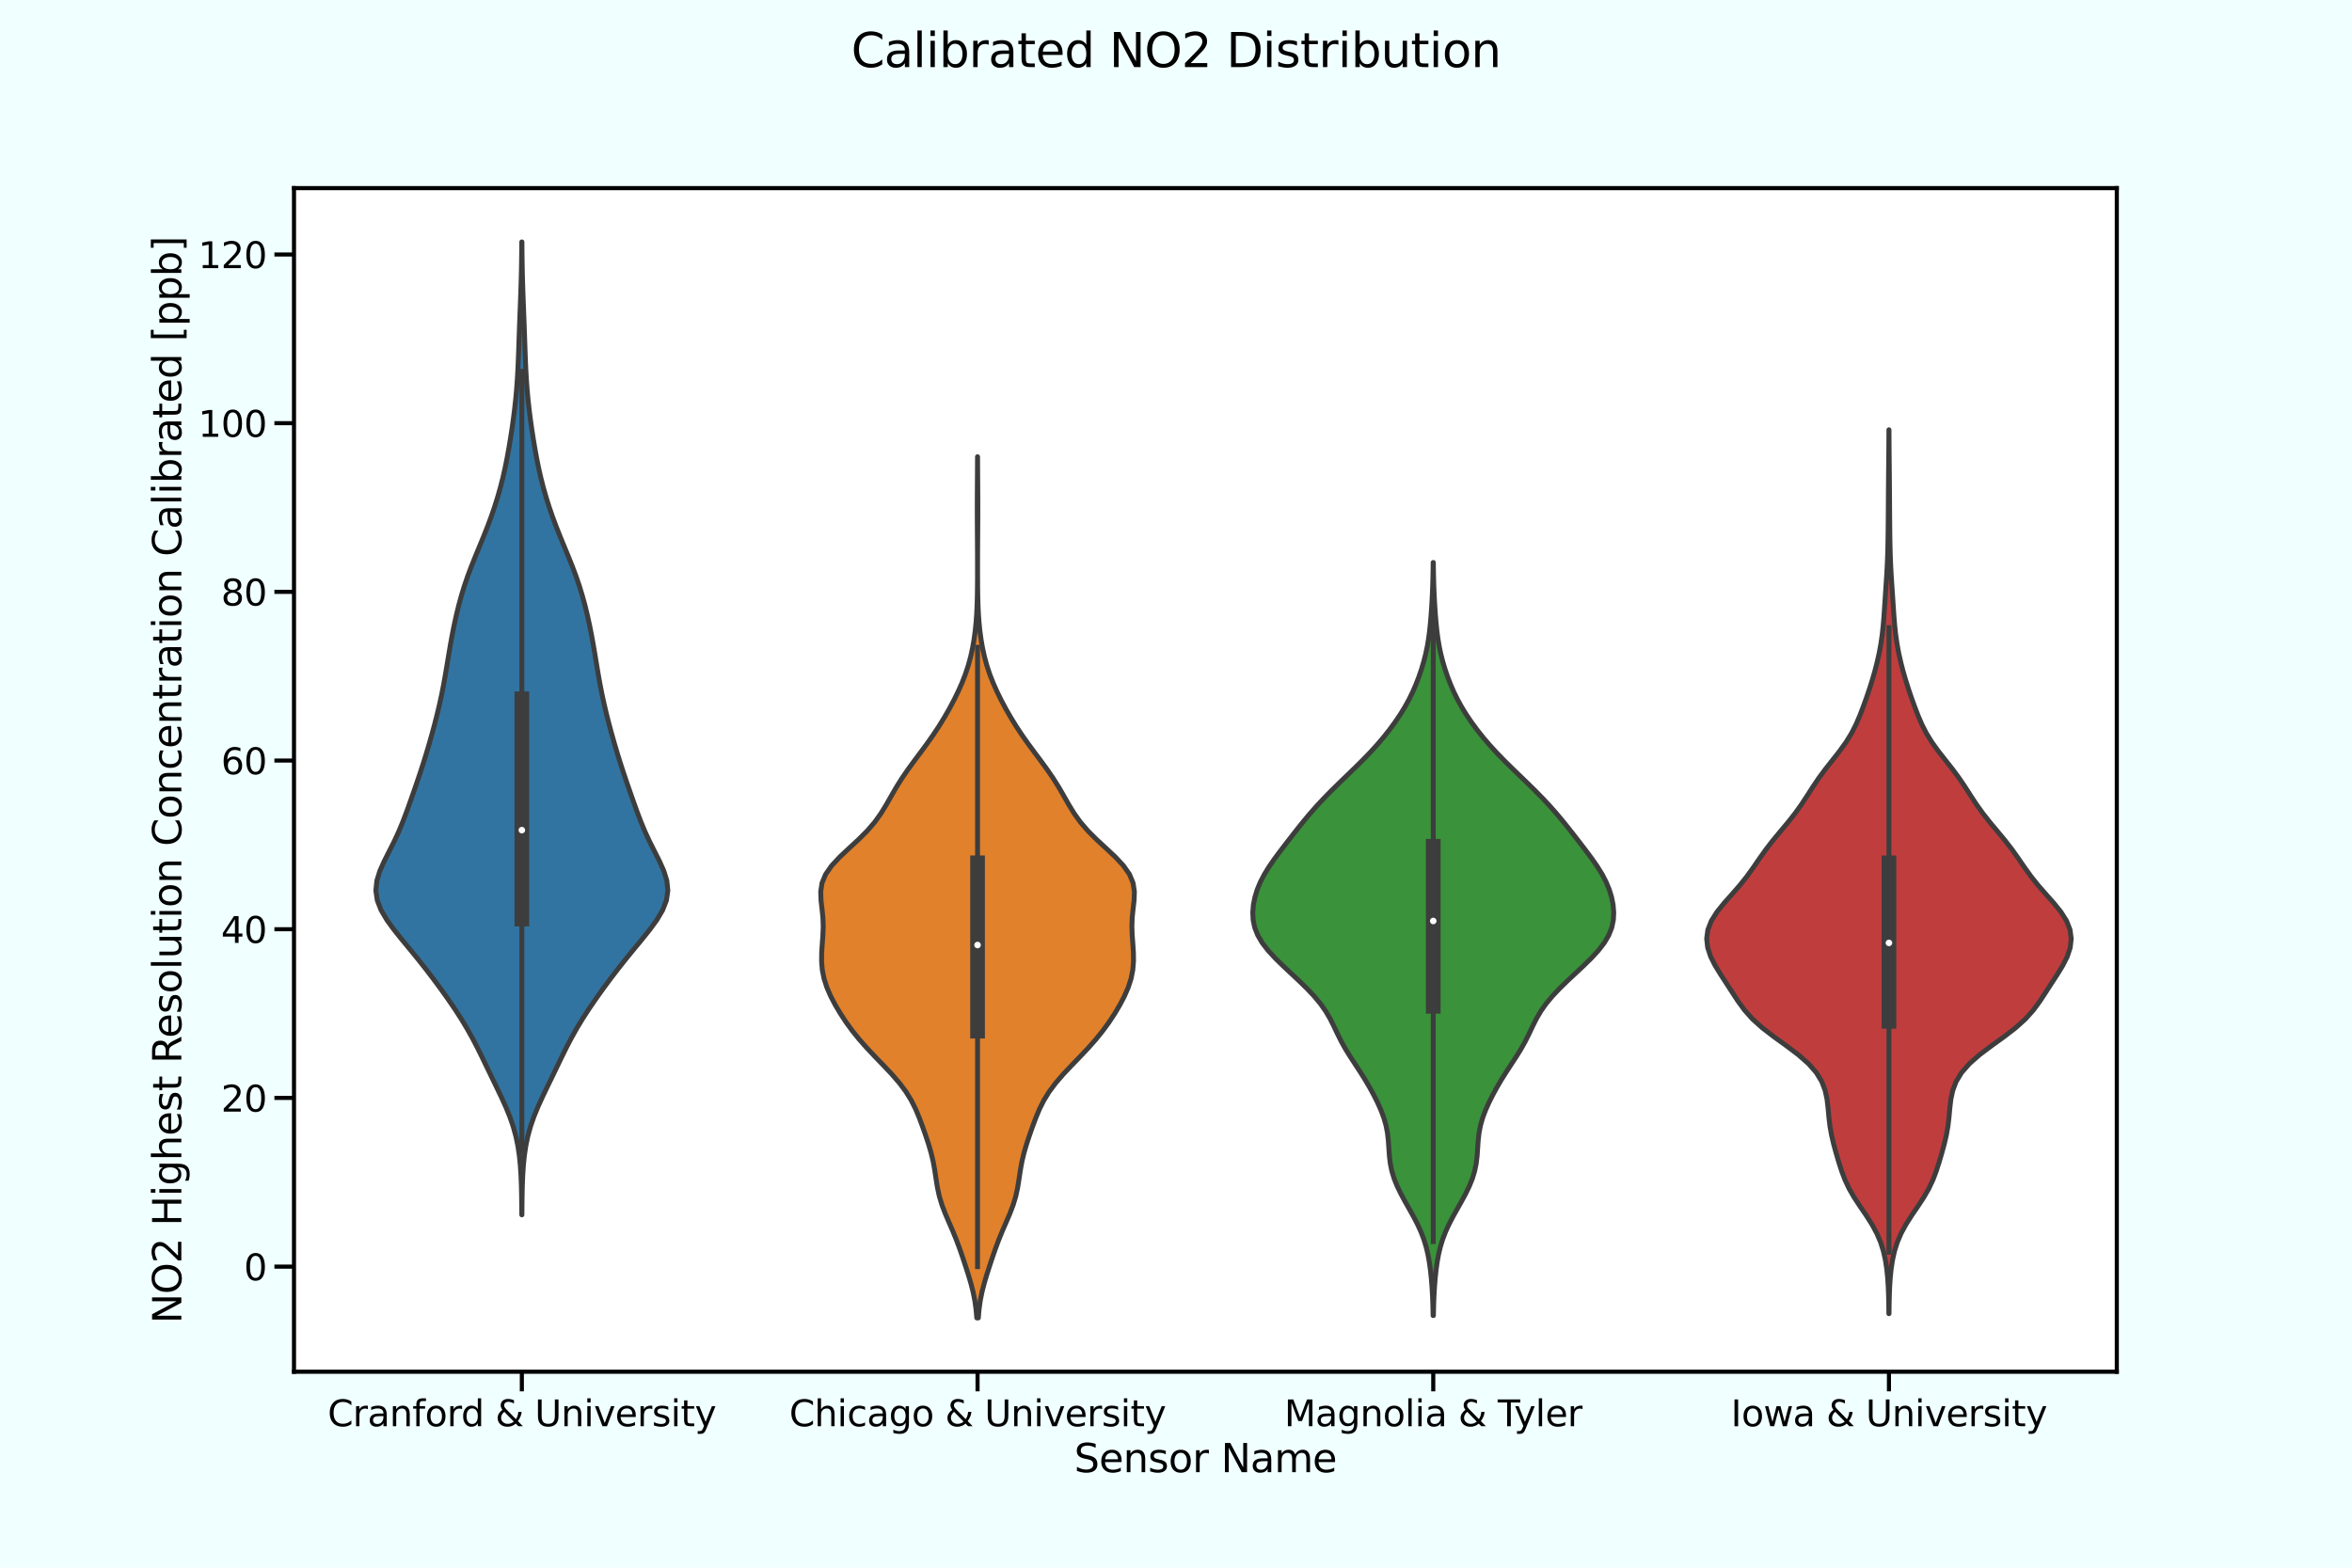 <?xml version="1.0" encoding="utf-8" standalone="no"?>
<!DOCTYPE svg PUBLIC "-//W3C//DTD SVG 1.1//EN"
  "http://www.w3.org/Graphics/SVG/1.1/DTD/svg11.dtd">
<svg height="720pt" version="1.1" viewBox="0 0 1080 720" width="1080pt" xmlns="http://www.w3.org/2000/svg" xmlns:xlink="http://www.w3.org/1999/xlink">
 <defs>
  <style type="text/css">*{stroke-linecap:butt;stroke-linejoin:round;}</style>
 </defs>
 <g id="figure_1">
  <g id="patch_1">
   <path d="M 0 720 
L 1080 720 
L 1080 0 
L 0 0 
z
" style="fill:#f0ffff;"/>
  </g>
  <g id="axes_1">
   <g id="patch_2">
    <path d="M 135 630 
L 972 630 
L 972 86.4 
L 135 86.4 
z
" style="fill:#ffffff;"/>
   </g>
   <g id="PolyCollection_1">
    <defs>
     <path d="M 239.654 -162.056 
L 239.596 -162.056 
L 239.563 -166.569 
L 239.504 -171.083 
L 239.398 -175.596 
L 239.219 -180.11 
L 238.93 -184.623 
L 238.481 -189.137 
L 237.817 -193.65 
L 236.88 -198.164 
L 235.631 -202.677 
L 234.064 -207.191 
L 232.216 -211.704 
L 230.163 -216.218 
L 227.999 -220.731 
L 225.807 -225.245 
L 223.628 -229.758 
L 221.451 -234.272 
L 219.223 -238.785 
L 216.873 -243.299 
L 214.342 -247.812 
L 211.605 -252.326 
L 208.673 -256.839 
L 205.578 -261.353 
L 202.353 -265.866 
L 199.015 -270.38 
L 195.563 -274.893 
L 191.99 -279.407 
L 188.308 -283.92 
L 184.582 -288.434 
L 180.956 -292.947 
L 177.661 -297.461 
L 174.992 -301.974 
L 173.237 -306.487 
L 172.583 -311.001 
L 173.043 -315.514 
L 174.439 -320.028 
L 176.455 -324.541 
L 178.739 -329.055 
L 181.005 -333.568 
L 183.093 -338.082 
L 184.968 -342.595 
L 186.681 -347.109 
L 188.305 -351.622 
L 189.891 -356.136 
L 191.453 -360.649 
L 192.977 -365.163 
L 194.443 -369.676 
L 195.842 -374.19 
L 197.176 -378.703 
L 198.451 -383.217 
L 199.666 -387.73 
L 200.813 -392.244 
L 201.879 -396.757 
L 202.854 -401.271 
L 203.738 -405.784 
L 204.546 -410.298 
L 205.303 -414.811 
L 206.047 -419.325 
L 206.814 -423.838 
L 207.635 -428.352 
L 208.531 -432.865 
L 209.521 -437.379 
L 210.62 -441.892 
L 211.851 -446.405 
L 213.232 -450.919 
L 214.775 -455.432 
L 216.47 -459.946 
L 218.281 -464.459 
L 220.15 -468.973 
L 222.009 -473.486 
L 223.8 -478 
L 225.484 -482.513 
L 227.041 -487.027 
L 228.465 -491.54 
L 229.752 -496.054 
L 230.903 -500.567 
L 231.925 -505.081 
L 232.834 -509.594 
L 233.654 -514.108 
L 234.404 -518.621 
L 235.097 -523.135 
L 235.732 -527.648 
L 236.303 -532.162 
L 236.798 -536.675 
L 237.21 -541.189 
L 237.54 -545.702 
L 237.797 -550.216 
L 237.998 -554.729 
L 238.165 -559.243 
L 238.318 -563.756 
L 238.473 -568.27 
L 238.638 -572.783 
L 238.813 -577.297 
L 238.988 -581.81 
L 239.153 -586.323 
L 239.296 -590.837 
L 239.41 -595.35 
L 239.495 -599.864 
L 239.552 -604.377 
L 239.587 -608.891 
L 239.663 -608.891 
L 239.663 -608.891 
L 239.698 -604.377 
L 239.755 -599.864 
L 239.84 -595.35 
L 239.954 -590.837 
L 240.097 -586.323 
L 240.262 -581.81 
L 240.437 -577.297 
L 240.612 -572.783 
L 240.777 -568.27 
L 240.932 -563.756 
L 241.085 -559.243 
L 241.252 -554.729 
L 241.453 -550.216 
L 241.71 -545.702 
L 242.04 -541.189 
L 242.452 -536.675 
L 242.947 -532.162 
L 243.518 -527.648 
L 244.153 -523.135 
L 244.846 -518.621 
L 245.596 -514.108 
L 246.416 -509.594 
L 247.325 -505.081 
L 248.347 -500.567 
L 249.498 -496.054 
L 250.785 -491.54 
L 252.209 -487.027 
L 253.766 -482.513 
L 255.45 -478 
L 257.241 -473.486 
L 259.1 -468.973 
L 260.969 -464.459 
L 262.78 -459.946 
L 264.475 -455.432 
L 266.018 -450.919 
L 267.399 -446.405 
L 268.63 -441.892 
L 269.729 -437.379 
L 270.719 -432.865 
L 271.615 -428.352 
L 272.436 -423.838 
L 273.203 -419.325 
L 273.947 -414.811 
L 274.704 -410.298 
L 275.512 -405.784 
L 276.396 -401.271 
L 277.371 -396.757 
L 278.437 -392.244 
L 279.584 -387.73 
L 280.799 -383.217 
L 282.074 -378.703 
L 283.408 -374.19 
L 284.807 -369.676 
L 286.273 -365.163 
L 287.797 -360.649 
L 289.359 -356.136 
L 290.945 -351.622 
L 292.569 -347.109 
L 294.282 -342.595 
L 296.157 -338.082 
L 298.245 -333.568 
L 300.511 -329.055 
L 302.795 -324.541 
L 304.811 -320.028 
L 306.207 -315.514 
L 306.667 -311.001 
L 306.013 -306.487 
L 304.258 -301.974 
L 301.589 -297.461 
L 298.294 -292.947 
L 294.668 -288.434 
L 290.942 -283.92 
L 287.26 -279.407 
L 283.687 -274.893 
L 280.235 -270.38 
L 276.897 -265.866 
L 273.672 -261.353 
L 270.577 -256.839 
L 267.645 -252.326 
L 264.908 -247.812 
L 262.377 -243.299 
L 260.027 -238.785 
L 257.799 -234.272 
L 255.622 -229.758 
L 253.443 -225.245 
L 251.251 -220.731 
L 249.087 -216.218 
L 247.034 -211.704 
L 245.186 -207.191 
L 243.619 -202.677 
L 242.37 -198.164 
L 241.433 -193.65 
L 240.769 -189.137 
L 240.32 -184.623 
L 240.031 -180.11 
L 239.852 -175.596 
L 239.746 -171.083 
L 239.687 -166.569 
L 239.654 -162.056 
z
" id="m7355f82bb3" style="stroke:#3d3d3d;stroke-width:2.25;"/>
    </defs>
    <g clip-path="url(#p5a75219e69)">
     <use style="fill:#3274a1;stroke:#3d3d3d;stroke-width:2.25;" x="0" xlink:href="#m7355f82bb3" y="720"/>
    </g>
   </g>
   <g id="PolyCollection_2">
    <defs>
     <path d="M 449.227 -114.709 
L 448.523 -114.709 
L 448.175 -118.704 
L 447.615 -122.7 
L 446.814 -126.695 
L 445.788 -130.69 
L 444.597 -134.685 
L 443.315 -138.68 
L 441.987 -142.676 
L 440.6 -146.671 
L 439.106 -150.666 
L 437.471 -154.661 
L 435.737 -158.656 
L 434.028 -162.652 
L 432.51 -166.647 
L 431.309 -170.642 
L 430.442 -174.637 
L 429.801 -178.632 
L 429.204 -182.628 
L 428.475 -186.623 
L 427.518 -190.618 
L 426.341 -194.613 
L 425.016 -198.609 
L 423.609 -202.604 
L 422.119 -206.599 
L 420.453 -210.594 
L 418.46 -214.589 
L 416.001 -218.585 
L 413.018 -222.58 
L 409.566 -226.575 
L 405.804 -230.57 
L 401.937 -234.565 
L 398.16 -238.561 
L 394.62 -242.556 
L 391.393 -246.551 
L 388.483 -250.546 
L 385.859 -254.541 
L 383.493 -258.537 
L 381.407 -262.532 
L 379.675 -266.527 
L 378.385 -270.522 
L 377.588 -274.518 
L 377.258 -278.513 
L 377.3 -282.508 
L 377.563 -286.503 
L 377.862 -290.498 
L 378.007 -294.494 
L 377.867 -298.489 
L 377.459 -302.484 
L 376.995 -306.479 
L 376.854 -310.474 
L 377.458 -314.47 
L 379.12 -318.465 
L 381.913 -322.46 
L 385.643 -326.455 
L 389.91 -330.45 
L 394.241 -334.446 
L 398.234 -338.441 
L 401.669 -342.436 
L 404.531 -346.431 
L 406.978 -350.427 
L 409.245 -354.422 
L 411.556 -358.417 
L 414.058 -362.412 
L 416.79 -366.407 
L 419.703 -370.403 
L 422.689 -374.398 
L 425.635 -378.393 
L 428.453 -382.388 
L 431.099 -386.383 
L 433.563 -390.379 
L 435.856 -394.374 
L 437.986 -398.369 
L 439.949 -402.364 
L 441.724 -406.36 
L 443.282 -410.355 
L 444.606 -414.35 
L 445.696 -418.345 
L 446.574 -422.34 
L 447.268 -426.336 
L 447.805 -430.331 
L 448.204 -434.326 
L 448.484 -438.321 
L 448.665 -442.316 
L 448.772 -446.312 
L 448.828 -450.307 
L 448.854 -454.302 
L 448.861 -458.297 
L 448.857 -462.292 
L 448.845 -466.288 
L 448.824 -470.283 
L 448.798 -474.278 
L 448.772 -478.273 
L 448.751 -482.269 
L 448.742 -486.264 
L 448.748 -490.259 
L 448.767 -494.254 
L 448.793 -498.249 
L 448.819 -502.245 
L 448.841 -506.24 
L 448.857 -510.235 
L 448.893 -510.235 
L 448.893 -510.235 
L 448.909 -506.24 
L 448.931 -502.245 
L 448.957 -498.249 
L 448.983 -494.254 
L 449.002 -490.259 
L 449.008 -486.264 
L 448.999 -482.269 
L 448.978 -478.273 
L 448.952 -474.278 
L 448.926 -470.283 
L 448.905 -466.288 
L 448.893 -462.292 
L 448.889 -458.297 
L 448.896 -454.302 
L 448.922 -450.307 
L 448.978 -446.312 
L 449.085 -442.316 
L 449.266 -438.321 
L 449.546 -434.326 
L 449.945 -430.331 
L 450.482 -426.336 
L 451.176 -422.34 
L 452.054 -418.345 
L 453.144 -414.35 
L 454.468 -410.355 
L 456.026 -406.36 
L 457.801 -402.364 
L 459.764 -398.369 
L 461.894 -394.374 
L 464.187 -390.379 
L 466.651 -386.383 
L 469.297 -382.388 
L 472.115 -378.393 
L 475.061 -374.398 
L 478.047 -370.403 
L 480.96 -366.407 
L 483.692 -362.412 
L 486.194 -358.417 
L 488.505 -354.422 
L 490.772 -350.427 
L 493.219 -346.431 
L 496.081 -342.436 
L 499.516 -338.441 
L 503.509 -334.446 
L 507.84 -330.45 
L 512.107 -326.455 
L 515.837 -322.46 
L 518.63 -318.465 
L 520.292 -314.47 
L 520.896 -310.474 
L 520.755 -306.479 
L 520.291 -302.484 
L 519.883 -298.489 
L 519.743 -294.494 
L 519.888 -290.498 
L 520.187 -286.503 
L 520.45 -282.508 
L 520.492 -278.513 
L 520.162 -274.518 
L 519.365 -270.522 
L 518.075 -266.527 
L 516.343 -262.532 
L 514.257 -258.537 
L 511.891 -254.541 
L 509.267 -250.546 
L 506.357 -246.551 
L 503.13 -242.556 
L 499.59 -238.561 
L 495.813 -234.565 
L 491.946 -230.57 
L 488.184 -226.575 
L 484.732 -222.58 
L 481.749 -218.585 
L 479.29 -214.589 
L 477.297 -210.594 
L 475.631 -206.599 
L 474.141 -202.604 
L 472.734 -198.609 
L 471.409 -194.613 
L 470.232 -190.618 
L 469.275 -186.623 
L 468.546 -182.628 
L 467.949 -178.632 
L 467.308 -174.637 
L 466.441 -170.642 
L 465.24 -166.647 
L 463.722 -162.652 
L 462.013 -158.656 
L 460.279 -154.661 
L 458.644 -150.666 
L 457.15 -146.671 
L 455.763 -142.676 
L 454.435 -138.68 
L 453.153 -134.685 
L 451.962 -130.69 
L 450.936 -126.695 
L 450.135 -122.7 
L 449.575 -118.704 
L 449.227 -114.709 
z
" id="m54b283391a" style="stroke:#3d3d3d;stroke-width:2.25;"/>
    </defs>
    <g clip-path="url(#p5a75219e69)">
     <use style="fill:#e1812c;stroke:#3d3d3d;stroke-width:2.25;" x="0" xlink:href="#m54b283391a" y="720"/>
    </g>
   </g>
   <g id="PolyCollection_3">
    <defs>
     <path d="M 658.201 -115.792 
L 658.049 -115.792 
L 657.98 -119.286 
L 657.87 -122.779 
L 657.707 -126.273 
L 657.483 -129.767 
L 657.191 -133.26 
L 656.817 -136.754 
L 656.336 -140.247 
L 655.711 -143.741 
L 654.89 -147.235 
L 653.825 -150.728 
L 652.489 -154.222 
L 650.891 -157.715 
L 649.078 -161.209 
L 647.133 -164.703 
L 645.16 -168.196 
L 643.272 -171.69 
L 641.577 -175.183 
L 640.167 -178.677 
L 639.103 -182.171 
L 638.393 -185.664 
L 637.978 -189.158 
L 637.734 -192.651 
L 637.496 -196.145 
L 637.1 -199.639 
L 636.426 -203.132 
L 635.424 -206.626 
L 634.114 -210.12 
L 632.554 -213.613 
L 630.804 -217.107 
L 628.898 -220.6 
L 626.845 -224.094 
L 624.654 -227.588 
L 622.368 -231.081 
L 620.08 -234.575 
L 617.91 -238.068 
L 615.951 -241.562 
L 614.201 -245.056 
L 612.548 -248.549 
L 610.803 -252.043 
L 608.768 -255.536 
L 606.31 -259.03 
L 603.401 -262.524 
L 600.098 -266.017 
L 596.513 -269.511 
L 592.781 -273.005 
L 589.05 -276.498 
L 585.488 -279.992 
L 582.277 -283.485 
L 579.585 -286.979 
L 577.532 -290.473 
L 576.156 -293.966 
L 575.423 -297.46 
L 575.246 -300.953 
L 575.537 -304.447 
L 576.23 -307.941 
L 577.301 -311.434 
L 578.748 -314.928 
L 580.563 -318.421 
L 582.713 -321.915 
L 585.126 -325.409 
L 587.711 -328.902 
L 590.382 -332.396 
L 593.089 -335.89 
L 595.826 -339.383 
L 598.63 -342.877 
L 601.553 -346.37 
L 604.636 -349.864 
L 607.899 -353.358 
L 611.327 -356.851 
L 614.882 -360.345 
L 618.505 -363.838 
L 622.123 -367.332 
L 625.661 -370.826 
L 629.048 -374.319 
L 632.241 -377.813 
L 635.222 -381.306 
L 637.994 -384.8 
L 640.563 -388.294 
L 642.928 -391.787 
L 645.075 -395.281 
L 646.999 -398.774 
L 648.705 -402.268 
L 650.216 -405.762 
L 651.557 -409.255 
L 652.746 -412.749 
L 653.785 -416.243 
L 654.67 -419.736 
L 655.399 -423.23 
L 655.982 -426.723 
L 656.442 -430.217 
L 656.807 -433.711 
L 657.104 -437.204 
L 657.353 -440.698 
L 657.563 -444.191 
L 657.737 -447.685 
L 657.872 -451.179 
L 657.972 -454.672 
L 658.039 -458.166 
L 658.081 -461.659 
L 658.169 -461.659 
L 658.169 -461.659 
L 658.211 -458.166 
L 658.278 -454.672 
L 658.378 -451.179 
L 658.513 -447.685 
L 658.687 -444.191 
L 658.897 -440.698 
L 659.146 -437.204 
L 659.443 -433.711 
L 659.808 -430.217 
L 660.268 -426.723 
L 660.851 -423.23 
L 661.58 -419.736 
L 662.465 -416.243 
L 663.504 -412.749 
L 664.693 -409.255 
L 666.034 -405.762 
L 667.545 -402.268 
L 669.251 -398.774 
L 671.175 -395.281 
L 673.322 -391.787 
L 675.687 -388.294 
L 678.256 -384.8 
L 681.028 -381.306 
L 684.009 -377.813 
L 687.202 -374.319 
L 690.589 -370.826 
L 694.127 -367.332 
L 697.745 -363.838 
L 701.368 -360.345 
L 704.923 -356.851 
L 708.351 -353.358 
L 711.614 -349.864 
L 714.697 -346.37 
L 717.62 -342.877 
L 720.424 -339.383 
L 723.161 -335.89 
L 725.868 -332.396 
L 728.539 -328.902 
L 731.124 -325.409 
L 733.537 -321.915 
L 735.687 -318.421 
L 737.502 -314.928 
L 738.949 -311.434 
L 740.02 -307.941 
L 740.713 -304.447 
L 741.004 -300.953 
L 740.827 -297.46 
L 740.094 -293.966 
L 738.718 -290.473 
L 736.665 -286.979 
L 733.973 -283.485 
L 730.762 -279.992 
L 727.2 -276.498 
L 723.469 -273.005 
L 719.737 -269.511 
L 716.152 -266.017 
L 712.849 -262.524 
L 709.94 -259.03 
L 707.482 -255.536 
L 705.447 -252.043 
L 703.702 -248.549 
L 702.049 -245.056 
L 700.299 -241.562 
L 698.34 -238.068 
L 696.17 -234.575 
L 693.882 -231.081 
L 691.596 -227.588 
L 689.405 -224.094 
L 687.352 -220.6 
L 685.446 -217.107 
L 683.696 -213.613 
L 682.136 -210.12 
L 680.826 -206.626 
L 679.824 -203.132 
L 679.15 -199.639 
L 678.754 -196.145 
L 678.516 -192.651 
L 678.272 -189.158 
L 677.857 -185.664 
L 677.147 -182.171 
L 676.083 -178.677 
L 674.673 -175.183 
L 672.978 -171.69 
L 671.09 -168.196 
L 669.117 -164.703 
L 667.172 -161.209 
L 665.359 -157.715 
L 663.761 -154.222 
L 662.425 -150.728 
L 661.36 -147.235 
L 660.539 -143.741 
L 659.914 -140.247 
L 659.433 -136.754 
L 659.059 -133.26 
L 658.767 -129.767 
L 658.543 -126.273 
L 658.38 -122.779 
L 658.27 -119.286 
L 658.201 -115.792 
z
" id="m6a20cc4a83" style="stroke:#3d3d3d;stroke-width:2.25;"/>
    </defs>
    <g clip-path="url(#p5a75219e69)">
     <use style="fill:#3a923a;stroke:#3d3d3d;stroke-width:2.25;" x="0" xlink:href="#m6a20cc4a83" y="720"/>
    </g>
   </g>
   <g id="PolyCollection_4">
    <defs>
     <path d="M 867.411 -116.665 
L 867.339 -116.665 
L 867.293 -120.766 
L 867.204 -124.866 
L 867.046 -128.967 
L 866.782 -133.067 
L 866.367 -137.168 
L 865.741 -141.268 
L 864.827 -145.369 
L 863.534 -149.469 
L 861.784 -153.57 
L 859.558 -157.67 
L 856.944 -161.77 
L 854.152 -165.871 
L 851.454 -169.971 
L 849.088 -174.072 
L 847.158 -178.172 
L 845.609 -182.273 
L 844.296 -186.373 
L 843.091 -190.474 
L 841.972 -194.574 
L 841.007 -198.675 
L 840.282 -202.775 
L 839.797 -206.876 
L 839.429 -210.976 
L 838.948 -215.077 
L 838.074 -219.177 
L 836.517 -223.277 
L 834.021 -227.378 
L 830.424 -231.478 
L 825.758 -235.579 
L 820.317 -239.679 
L 814.627 -243.78 
L 809.285 -247.88 
L 804.727 -251.981 
L 801.06 -256.081 
L 798.068 -260.182 
L 795.386 -264.282 
L 792.733 -268.383 
L 790.061 -272.483 
L 787.551 -276.584 
L 785.489 -280.684 
L 784.136 -284.785 
L 783.675 -288.885 
L 784.223 -292.985 
L 785.829 -297.086 
L 788.416 -301.186 
L 791.733 -305.287 
L 795.383 -309.387 
L 798.963 -313.488 
L 802.229 -317.588 
L 805.175 -321.689 
L 807.986 -325.789 
L 810.906 -329.89 
L 814.081 -333.99 
L 817.477 -338.091 
L 820.908 -342.191 
L 824.156 -346.292 
L 827.102 -350.392 
L 829.796 -354.493 
L 832.423 -358.593 
L 835.196 -362.693 
L 838.229 -366.794 
L 841.463 -370.894 
L 844.686 -374.995 
L 847.644 -379.095 
L 850.173 -383.196 
L 852.262 -387.296 
L 854.022 -391.397 
L 855.592 -395.497 
L 857.062 -399.598 
L 858.454 -403.698 
L 859.751 -407.799 
L 860.933 -411.899 
L 861.985 -416 
L 862.896 -420.1 
L 863.653 -424.201 
L 864.251 -428.301 
L 864.702 -432.401 
L 865.045 -436.502 
L 865.328 -440.602 
L 865.597 -444.703 
L 865.871 -448.803 
L 866.148 -452.904 
L 866.404 -457.004 
L 866.617 -461.105 
L 866.775 -465.205 
L 866.883 -469.306 
L 866.956 -473.406 
L 867.006 -477.507 
L 867.044 -481.607 
L 867.074 -485.708 
L 867.101 -489.808 
L 867.127 -493.909 
L 867.157 -498.009 
L 867.193 -502.109 
L 867.233 -506.21 
L 867.274 -510.31 
L 867.31 -514.411 
L 867.338 -518.511 
L 867.356 -522.612 
L 867.394 -522.612 
L 867.394 -522.612 
L 867.412 -518.511 
L 867.44 -514.411 
L 867.476 -510.31 
L 867.517 -506.21 
L 867.557 -502.109 
L 867.593 -498.009 
L 867.623 -493.909 
L 867.649 -489.808 
L 867.676 -485.708 
L 867.706 -481.607 
L 867.744 -477.507 
L 867.794 -473.406 
L 867.867 -469.306 
L 867.975 -465.205 
L 868.133 -461.105 
L 868.346 -457.004 
L 868.602 -452.904 
L 868.879 -448.803 
L 869.153 -444.703 
L 869.422 -440.602 
L 869.705 -436.502 
L 870.048 -432.401 
L 870.499 -428.301 
L 871.097 -424.201 
L 871.854 -420.1 
L 872.765 -416 
L 873.817 -411.899 
L 874.999 -407.799 
L 876.296 -403.698 
L 877.688 -399.598 
L 879.158 -395.497 
L 880.728 -391.397 
L 882.488 -387.296 
L 884.577 -383.196 
L 887.106 -379.095 
L 890.064 -374.995 
L 893.287 -370.894 
L 896.521 -366.794 
L 899.554 -362.693 
L 902.327 -358.593 
L 904.954 -354.493 
L 907.648 -350.392 
L 910.594 -346.292 
L 913.842 -342.191 
L 917.273 -338.091 
L 920.669 -333.99 
L 923.844 -329.89 
L 926.764 -325.789 
L 929.575 -321.689 
L 932.521 -317.588 
L 935.787 -313.488 
L 939.367 -309.387 
L 943.017 -305.287 
L 946.334 -301.186 
L 948.921 -297.086 
L 950.527 -292.985 
L 951.075 -288.885 
L 950.614 -284.785 
L 949.261 -280.684 
L 947.199 -276.584 
L 944.689 -272.483 
L 942.017 -268.383 
L 939.364 -264.282 
L 936.682 -260.182 
L 933.69 -256.081 
L 930.023 -251.981 
L 925.465 -247.88 
L 920.123 -243.78 
L 914.433 -239.679 
L 908.992 -235.579 
L 904.326 -231.478 
L 900.729 -227.378 
L 898.233 -223.277 
L 896.676 -219.177 
L 895.802 -215.077 
L 895.321 -210.976 
L 894.953 -206.876 
L 894.468 -202.775 
L 893.743 -198.675 
L 892.778 -194.574 
L 891.659 -190.474 
L 890.454 -186.373 
L 889.141 -182.273 
L 887.592 -178.172 
L 885.662 -174.072 
L 883.296 -169.971 
L 880.598 -165.871 
L 877.806 -161.77 
L 875.192 -157.67 
L 872.966 -153.57 
L 871.216 -149.469 
L 869.923 -145.369 
L 869.009 -141.268 
L 868.383 -137.168 
L 867.968 -133.067 
L 867.704 -128.967 
L 867.546 -124.866 
L 867.457 -120.766 
L 867.411 -116.665 
z
" id="me116147060" style="stroke:#3d3d3d;stroke-width:2.25;"/>
    </defs>
    <g clip-path="url(#p5a75219e69)">
     <use style="fill:#c03d3e;stroke:#3d3d3d;stroke-width:2.25;" x="0" xlink:href="#me116147060" y="720"/>
    </g>
   </g>
   <g id="matplotlib.axis_1">
    <g id="xtick_1">
     <g id="line2d_1">
      <defs>
       <path d="M 0 0 
L 0 9 
" id="m1eea9a9ffd" style="stroke:#000000;stroke-width:1.875;"/>
      </defs>
      <g>
       <use style="stroke:#000000;stroke-width:1.875;" x="239.625" xlink:href="#m1eea9a9ffd" y="630"/>
      </g>
     </g>
     <g id="text_1">
      <!-- Cranford &amp; University -->
      <g transform="translate(150.458 655.037)scale(0.165 -0.165)">
       <defs>
        <path d="M 4122 4306 
L 4122 3641 
Q 3803 3938 3442 4084 
Q 3081 4231 2675 4231 
Q 1875 4231 1450 3742 
Q 1025 3253 1025 2328 
Q 1025 1406 1450 917 
Q 1875 428 2675 428 
Q 3081 428 3442 575 
Q 3803 722 4122 1019 
L 4122 359 
Q 3791 134 3420 21 
Q 3050 -91 2638 -91 
Q 1578 -91 968 557 
Q 359 1206 359 2328 
Q 359 3453 968 4101 
Q 1578 4750 2638 4750 
Q 3056 4750 3426 4639 
Q 3797 4528 4122 4306 
z
" id="DejaVuSans-43" transform="scale(0.016)"/>
        <path d="M 2631 2963 
Q 2534 3019 2420 3045 
Q 2306 3072 2169 3072 
Q 1681 3072 1420 2755 
Q 1159 2438 1159 1844 
L 1159 0 
L 581 0 
L 581 3500 
L 1159 3500 
L 1159 2956 
Q 1341 3275 1631 3429 
Q 1922 3584 2338 3584 
Q 2397 3584 2469 3576 
Q 2541 3569 2628 3553 
L 2631 2963 
z
" id="DejaVuSans-72" transform="scale(0.016)"/>
        <path d="M 2194 1759 
Q 1497 1759 1228 1600 
Q 959 1441 959 1056 
Q 959 750 1161 570 
Q 1363 391 1709 391 
Q 2188 391 2477 730 
Q 2766 1069 2766 1631 
L 2766 1759 
L 2194 1759 
z
M 3341 1997 
L 3341 0 
L 2766 0 
L 2766 531 
Q 2569 213 2275 61 
Q 1981 -91 1556 -91 
Q 1019 -91 701 211 
Q 384 513 384 1019 
Q 384 1609 779 1909 
Q 1175 2209 1959 2209 
L 2766 2209 
L 2766 2266 
Q 2766 2663 2505 2880 
Q 2244 3097 1772 3097 
Q 1472 3097 1187 3025 
Q 903 2953 641 2809 
L 641 3341 
Q 956 3463 1253 3523 
Q 1550 3584 1831 3584 
Q 2591 3584 2966 3190 
Q 3341 2797 3341 1997 
z
" id="DejaVuSans-61" transform="scale(0.016)"/>
        <path d="M 3513 2113 
L 3513 0 
L 2938 0 
L 2938 2094 
Q 2938 2591 2744 2837 
Q 2550 3084 2163 3084 
Q 1697 3084 1428 2787 
Q 1159 2491 1159 1978 
L 1159 0 
L 581 0 
L 581 3500 
L 1159 3500 
L 1159 2956 
Q 1366 3272 1645 3428 
Q 1925 3584 2291 3584 
Q 2894 3584 3203 3211 
Q 3513 2838 3513 2113 
z
" id="DejaVuSans-6e" transform="scale(0.016)"/>
        <path d="M 2375 4863 
L 2375 4384 
L 1825 4384 
Q 1516 4384 1395 4259 
Q 1275 4134 1275 3809 
L 1275 3500 
L 2222 3500 
L 2222 3053 
L 1275 3053 
L 1275 0 
L 697 0 
L 697 3053 
L 147 3053 
L 147 3500 
L 697 3500 
L 697 3744 
Q 697 4328 969 4595 
Q 1241 4863 1831 4863 
L 2375 4863 
z
" id="DejaVuSans-66" transform="scale(0.016)"/>
        <path d="M 1959 3097 
Q 1497 3097 1228 2736 
Q 959 2375 959 1747 
Q 959 1119 1226 758 
Q 1494 397 1959 397 
Q 2419 397 2687 759 
Q 2956 1122 2956 1747 
Q 2956 2369 2687 2733 
Q 2419 3097 1959 3097 
z
M 1959 3584 
Q 2709 3584 3137 3096 
Q 3566 2609 3566 1747 
Q 3566 888 3137 398 
Q 2709 -91 1959 -91 
Q 1206 -91 779 398 
Q 353 888 353 1747 
Q 353 2609 779 3096 
Q 1206 3584 1959 3584 
z
" id="DejaVuSans-6f" transform="scale(0.016)"/>
        <path d="M 2906 2969 
L 2906 4863 
L 3481 4863 
L 3481 0 
L 2906 0 
L 2906 525 
Q 2725 213 2448 61 
Q 2172 -91 1784 -91 
Q 1150 -91 751 415 
Q 353 922 353 1747 
Q 353 2572 751 3078 
Q 1150 3584 1784 3584 
Q 2172 3584 2448 3432 
Q 2725 3281 2906 2969 
z
M 947 1747 
Q 947 1113 1208 752 
Q 1469 391 1925 391 
Q 2381 391 2643 752 
Q 2906 1113 2906 1747 
Q 2906 2381 2643 2742 
Q 2381 3103 1925 3103 
Q 1469 3103 1208 2742 
Q 947 2381 947 1747 
z
" id="DejaVuSans-64" transform="scale(0.016)"/>
        <path id="DejaVuSans-20" transform="scale(0.016)"/>
        <path d="M 1556 2509 
Q 1272 2256 1139 2004 
Q 1006 1753 1006 1478 
Q 1006 1022 1337 719 
Q 1669 416 2169 416 
Q 2466 416 2725 514 
Q 2984 613 3213 813 
L 1556 2509 
z
M 1997 2859 
L 3584 1234 
Q 3769 1513 3872 1830 
Q 3975 2147 3994 2503 
L 4575 2503 
Q 4538 2091 4375 1687 
Q 4213 1284 3922 891 
L 4794 0 
L 4006 0 
L 3559 459 
Q 3234 181 2878 45 
Q 2522 -91 2113 -91 
Q 1359 -91 881 339 
Q 403 769 403 1441 
Q 403 1841 612 2192 
Q 822 2544 1241 2853 
Q 1091 3050 1012 3245 
Q 934 3441 934 3628 
Q 934 4134 1281 4442 
Q 1628 4750 2203 4750 
Q 2463 4750 2720 4694 
Q 2978 4638 3244 4525 
L 3244 3956 
Q 2972 4103 2725 4179 
Q 2478 4256 2266 4256 
Q 1938 4256 1733 4082 
Q 1528 3909 1528 3634 
Q 1528 3475 1620 3314 
Q 1713 3153 1997 2859 
z
" id="DejaVuSans-26" transform="scale(0.016)"/>
        <path d="M 556 4666 
L 1191 4666 
L 1191 1831 
Q 1191 1081 1462 751 
Q 1734 422 2344 422 
Q 2950 422 3222 751 
Q 3494 1081 3494 1831 
L 3494 4666 
L 4128 4666 
L 4128 1753 
Q 4128 841 3676 375 
Q 3225 -91 2344 -91 
Q 1459 -91 1007 375 
Q 556 841 556 1753 
L 556 4666 
z
" id="DejaVuSans-55" transform="scale(0.016)"/>
        <path d="M 603 3500 
L 1178 3500 
L 1178 0 
L 603 0 
L 603 3500 
z
M 603 4863 
L 1178 4863 
L 1178 4134 
L 603 4134 
L 603 4863 
z
" id="DejaVuSans-69" transform="scale(0.016)"/>
        <path d="M 191 3500 
L 800 3500 
L 1894 563 
L 2988 3500 
L 3597 3500 
L 2284 0 
L 1503 0 
L 191 3500 
z
" id="DejaVuSans-76" transform="scale(0.016)"/>
        <path d="M 3597 1894 
L 3597 1613 
L 953 1613 
Q 991 1019 1311 708 
Q 1631 397 2203 397 
Q 2534 397 2845 478 
Q 3156 559 3463 722 
L 3463 178 
Q 3153 47 2828 -22 
Q 2503 -91 2169 -91 
Q 1331 -91 842 396 
Q 353 884 353 1716 
Q 353 2575 817 3079 
Q 1281 3584 2069 3584 
Q 2775 3584 3186 3129 
Q 3597 2675 3597 1894 
z
M 3022 2063 
Q 3016 2534 2758 2815 
Q 2500 3097 2075 3097 
Q 1594 3097 1305 2825 
Q 1016 2553 972 2059 
L 3022 2063 
z
" id="DejaVuSans-65" transform="scale(0.016)"/>
        <path d="M 2834 3397 
L 2834 2853 
Q 2591 2978 2328 3040 
Q 2066 3103 1784 3103 
Q 1356 3103 1142 2972 
Q 928 2841 928 2578 
Q 928 2378 1081 2264 
Q 1234 2150 1697 2047 
L 1894 2003 
Q 2506 1872 2764 1633 
Q 3022 1394 3022 966 
Q 3022 478 2636 193 
Q 2250 -91 1575 -91 
Q 1294 -91 989 -36 
Q 684 19 347 128 
L 347 722 
Q 666 556 975 473 
Q 1284 391 1588 391 
Q 1994 391 2212 530 
Q 2431 669 2431 922 
Q 2431 1156 2273 1281 
Q 2116 1406 1581 1522 
L 1381 1569 
Q 847 1681 609 1914 
Q 372 2147 372 2553 
Q 372 3047 722 3315 
Q 1072 3584 1716 3584 
Q 2034 3584 2315 3537 
Q 2597 3491 2834 3397 
z
" id="DejaVuSans-73" transform="scale(0.016)"/>
        <path d="M 1172 4494 
L 1172 3500 
L 2356 3500 
L 2356 3053 
L 1172 3053 
L 1172 1153 
Q 1172 725 1289 603 
Q 1406 481 1766 481 
L 2356 481 
L 2356 0 
L 1766 0 
Q 1100 0 847 248 
Q 594 497 594 1153 
L 594 3053 
L 172 3053 
L 172 3500 
L 594 3500 
L 594 4494 
L 1172 4494 
z
" id="DejaVuSans-74" transform="scale(0.016)"/>
        <path d="M 2059 -325 
Q 1816 -950 1584 -1140 
Q 1353 -1331 966 -1331 
L 506 -1331 
L 506 -850 
L 844 -850 
Q 1081 -850 1212 -737 
Q 1344 -625 1503 -206 
L 1606 56 
L 191 3500 
L 800 3500 
L 1894 763 
L 2988 3500 
L 3597 3500 
L 2059 -325 
z
" id="DejaVuSans-79" transform="scale(0.016)"/>
       </defs>
       <use xlink:href="#DejaVuSans-43"/>
       <use x="69.824" xlink:href="#DejaVuSans-72"/>
       <use x="110.938" xlink:href="#DejaVuSans-61"/>
       <use x="172.217" xlink:href="#DejaVuSans-6e"/>
       <use x="235.596" xlink:href="#DejaVuSans-66"/>
       <use x="270.801" xlink:href="#DejaVuSans-6f"/>
       <use x="331.982" xlink:href="#DejaVuSans-72"/>
       <use x="371.346" xlink:href="#DejaVuSans-64"/>
       <use x="434.822" xlink:href="#DejaVuSans-20"/>
       <use x="466.609" xlink:href="#DejaVuSans-26"/>
       <use x="544.588" xlink:href="#DejaVuSans-20"/>
       <use x="576.375" xlink:href="#DejaVuSans-55"/>
       <use x="649.568" xlink:href="#DejaVuSans-6e"/>
       <use x="712.947" xlink:href="#DejaVuSans-69"/>
       <use x="740.73" xlink:href="#DejaVuSans-76"/>
       <use x="799.91" xlink:href="#DejaVuSans-65"/>
       <use x="861.434" xlink:href="#DejaVuSans-72"/>
       <use x="902.547" xlink:href="#DejaVuSans-73"/>
       <use x="954.646" xlink:href="#DejaVuSans-69"/>
       <use x="982.43" xlink:href="#DejaVuSans-74"/>
       <use x="1021.639" xlink:href="#DejaVuSans-79"/>
      </g>
     </g>
    </g>
    <g id="xtick_2">
     <g id="line2d_2">
      <g>
       <use style="stroke:#000000;stroke-width:1.875;" x="448.875" xlink:href="#m1eea9a9ffd" y="630"/>
      </g>
     </g>
     <g id="text_2">
      <!-- Chicago &amp; University -->
      <g transform="translate(362.423 655.037)scale(0.165 -0.165)">
       <defs>
        <path d="M 3513 2113 
L 3513 0 
L 2938 0 
L 2938 2094 
Q 2938 2591 2744 2837 
Q 2550 3084 2163 3084 
Q 1697 3084 1428 2787 
Q 1159 2491 1159 1978 
L 1159 0 
L 581 0 
L 581 4863 
L 1159 4863 
L 1159 2956 
Q 1366 3272 1645 3428 
Q 1925 3584 2291 3584 
Q 2894 3584 3203 3211 
Q 3513 2838 3513 2113 
z
" id="DejaVuSans-68" transform="scale(0.016)"/>
        <path d="M 3122 3366 
L 3122 2828 
Q 2878 2963 2633 3030 
Q 2388 3097 2138 3097 
Q 1578 3097 1268 2742 
Q 959 2388 959 1747 
Q 959 1106 1268 751 
Q 1578 397 2138 397 
Q 2388 397 2633 464 
Q 2878 531 3122 666 
L 3122 134 
Q 2881 22 2623 -34 
Q 2366 -91 2075 -91 
Q 1284 -91 818 406 
Q 353 903 353 1747 
Q 353 2603 823 3093 
Q 1294 3584 2113 3584 
Q 2378 3584 2631 3529 
Q 2884 3475 3122 3366 
z
" id="DejaVuSans-63" transform="scale(0.016)"/>
        <path d="M 2906 1791 
Q 2906 2416 2648 2759 
Q 2391 3103 1925 3103 
Q 1463 3103 1205 2759 
Q 947 2416 947 1791 
Q 947 1169 1205 825 
Q 1463 481 1925 481 
Q 2391 481 2648 825 
Q 2906 1169 2906 1791 
z
M 3481 434 
Q 3481 -459 3084 -895 
Q 2688 -1331 1869 -1331 
Q 1566 -1331 1297 -1286 
Q 1028 -1241 775 -1147 
L 775 -588 
Q 1028 -725 1275 -790 
Q 1522 -856 1778 -856 
Q 2344 -856 2625 -561 
Q 2906 -266 2906 331 
L 2906 616 
Q 2728 306 2450 153 
Q 2172 0 1784 0 
Q 1141 0 747 490 
Q 353 981 353 1791 
Q 353 2603 747 3093 
Q 1141 3584 1784 3584 
Q 2172 3584 2450 3431 
Q 2728 3278 2906 2969 
L 2906 3500 
L 3481 3500 
L 3481 434 
z
" id="DejaVuSans-67" transform="scale(0.016)"/>
       </defs>
       <use xlink:href="#DejaVuSans-43"/>
       <use x="69.824" xlink:href="#DejaVuSans-68"/>
       <use x="133.203" xlink:href="#DejaVuSans-69"/>
       <use x="160.986" xlink:href="#DejaVuSans-63"/>
       <use x="215.967" xlink:href="#DejaVuSans-61"/>
       <use x="277.246" xlink:href="#DejaVuSans-67"/>
       <use x="340.723" xlink:href="#DejaVuSans-6f"/>
       <use x="401.904" xlink:href="#DejaVuSans-20"/>
       <use x="433.691" xlink:href="#DejaVuSans-26"/>
       <use x="511.67" xlink:href="#DejaVuSans-20"/>
       <use x="543.457" xlink:href="#DejaVuSans-55"/>
       <use x="616.65" xlink:href="#DejaVuSans-6e"/>
       <use x="680.029" xlink:href="#DejaVuSans-69"/>
       <use x="707.812" xlink:href="#DejaVuSans-76"/>
       <use x="766.992" xlink:href="#DejaVuSans-65"/>
       <use x="828.516" xlink:href="#DejaVuSans-72"/>
       <use x="869.629" xlink:href="#DejaVuSans-73"/>
       <use x="921.729" xlink:href="#DejaVuSans-69"/>
       <use x="949.512" xlink:href="#DejaVuSans-74"/>
       <use x="988.721" xlink:href="#DejaVuSans-79"/>
      </g>
     </g>
    </g>
    <g id="xtick_3">
     <g id="line2d_3">
      <g>
       <use style="stroke:#000000;stroke-width:1.875;" x="658.125" xlink:href="#m1eea9a9ffd" y="630"/>
      </g>
     </g>
     <g id="text_3">
      <!-- Magnolia &amp; Tyler -->
      <g transform="translate(589.727 655.037)scale(0.165 -0.165)">
       <defs>
        <path d="M 628 4666 
L 1569 4666 
L 2759 1491 
L 3956 4666 
L 4897 4666 
L 4897 0 
L 4281 0 
L 4281 4097 
L 3078 897 
L 2444 897 
L 1241 4097 
L 1241 0 
L 628 0 
L 628 4666 
z
" id="DejaVuSans-4d" transform="scale(0.016)"/>
        <path d="M 603 4863 
L 1178 4863 
L 1178 0 
L 603 0 
L 603 4863 
z
" id="DejaVuSans-6c" transform="scale(0.016)"/>
        <path d="M -19 4666 
L 3928 4666 
L 3928 4134 
L 2272 4134 
L 2272 0 
L 1638 0 
L 1638 4134 
L -19 4134 
L -19 4666 
z
" id="DejaVuSans-54" transform="scale(0.016)"/>
       </defs>
       <use xlink:href="#DejaVuSans-4d"/>
       <use x="86.279" xlink:href="#DejaVuSans-61"/>
       <use x="147.559" xlink:href="#DejaVuSans-67"/>
       <use x="211.035" xlink:href="#DejaVuSans-6e"/>
       <use x="274.414" xlink:href="#DejaVuSans-6f"/>
       <use x="335.596" xlink:href="#DejaVuSans-6c"/>
       <use x="363.379" xlink:href="#DejaVuSans-69"/>
       <use x="391.162" xlink:href="#DejaVuSans-61"/>
       <use x="452.441" xlink:href="#DejaVuSans-20"/>
       <use x="484.229" xlink:href="#DejaVuSans-26"/>
       <use x="562.207" xlink:href="#DejaVuSans-20"/>
       <use x="593.994" xlink:href="#DejaVuSans-54"/>
       <use x="639.453" xlink:href="#DejaVuSans-79"/>
       <use x="698.633" xlink:href="#DejaVuSans-6c"/>
       <use x="726.416" xlink:href="#DejaVuSans-65"/>
       <use x="787.939" xlink:href="#DejaVuSans-72"/>
      </g>
     </g>
    </g>
    <g id="xtick_4">
     <g id="line2d_4">
      <g>
       <use style="stroke:#000000;stroke-width:1.875;" x="867.375" xlink:href="#m1eea9a9ffd" y="630"/>
      </g>
     </g>
     <g id="text_4">
      <!-- Iowa &amp; University -->
      <g transform="translate(794.797 655.037)scale(0.165 -0.165)">
       <defs>
        <path d="M 628 4666 
L 1259 4666 
L 1259 0 
L 628 0 
L 628 4666 
z
" id="DejaVuSans-49" transform="scale(0.016)"/>
        <path d="M 269 3500 
L 844 3500 
L 1563 769 
L 2278 3500 
L 2956 3500 
L 3675 769 
L 4391 3500 
L 4966 3500 
L 4050 0 
L 3372 0 
L 2619 2869 
L 1863 0 
L 1184 0 
L 269 3500 
z
" id="DejaVuSans-77" transform="scale(0.016)"/>
       </defs>
       <use xlink:href="#DejaVuSans-49"/>
       <use x="29.492" xlink:href="#DejaVuSans-6f"/>
       <use x="90.674" xlink:href="#DejaVuSans-77"/>
       <use x="172.461" xlink:href="#DejaVuSans-61"/>
       <use x="233.74" xlink:href="#DejaVuSans-20"/>
       <use x="265.527" xlink:href="#DejaVuSans-26"/>
       <use x="343.506" xlink:href="#DejaVuSans-20"/>
       <use x="375.293" xlink:href="#DejaVuSans-55"/>
       <use x="448.486" xlink:href="#DejaVuSans-6e"/>
       <use x="511.865" xlink:href="#DejaVuSans-69"/>
       <use x="539.648" xlink:href="#DejaVuSans-76"/>
       <use x="598.828" xlink:href="#DejaVuSans-65"/>
       <use x="660.352" xlink:href="#DejaVuSans-72"/>
       <use x="701.465" xlink:href="#DejaVuSans-73"/>
       <use x="753.564" xlink:href="#DejaVuSans-69"/>
       <use x="781.348" xlink:href="#DejaVuSans-74"/>
       <use x="820.557" xlink:href="#DejaVuSans-79"/>
      </g>
     </g>
    </g>
    <g id="text_5">
     <!-- Sensor Name -->
     <g transform="translate(493.237 676.146)scale(0.18 -0.18)">
      <defs>
       <path d="M 3425 4513 
L 3425 3897 
Q 3066 4069 2747 4153 
Q 2428 4238 2131 4238 
Q 1616 4238 1336 4038 
Q 1056 3838 1056 3469 
Q 1056 3159 1242 3001 
Q 1428 2844 1947 2747 
L 2328 2669 
Q 3034 2534 3370 2195 
Q 3706 1856 3706 1288 
Q 3706 609 3251 259 
Q 2797 -91 1919 -91 
Q 1588 -91 1214 -16 
Q 841 59 441 206 
L 441 856 
Q 825 641 1194 531 
Q 1563 422 1919 422 
Q 2459 422 2753 634 
Q 3047 847 3047 1241 
Q 3047 1584 2836 1778 
Q 2625 1972 2144 2069 
L 1759 2144 
Q 1053 2284 737 2584 
Q 422 2884 422 3419 
Q 422 4038 858 4394 
Q 1294 4750 2059 4750 
Q 2388 4750 2728 4690 
Q 3069 4631 3425 4513 
z
" id="DejaVuSans-53" transform="scale(0.016)"/>
       <path d="M 628 4666 
L 1478 4666 
L 3547 763 
L 3547 4666 
L 4159 4666 
L 4159 0 
L 3309 0 
L 1241 3903 
L 1241 0 
L 628 0 
L 628 4666 
z
" id="DejaVuSans-4e" transform="scale(0.016)"/>
       <path d="M 3328 2828 
Q 3544 3216 3844 3400 
Q 4144 3584 4550 3584 
Q 5097 3584 5394 3201 
Q 5691 2819 5691 2113 
L 5691 0 
L 5113 0 
L 5113 2094 
Q 5113 2597 4934 2840 
Q 4756 3084 4391 3084 
Q 3944 3084 3684 2787 
Q 3425 2491 3425 1978 
L 3425 0 
L 2847 0 
L 2847 2094 
Q 2847 2600 2669 2842 
Q 2491 3084 2119 3084 
Q 1678 3084 1418 2786 
Q 1159 2488 1159 1978 
L 1159 0 
L 581 0 
L 581 3500 
L 1159 3500 
L 1159 2956 
Q 1356 3278 1631 3431 
Q 1906 3584 2284 3584 
Q 2666 3584 2933 3390 
Q 3200 3197 3328 2828 
z
" id="DejaVuSans-6d" transform="scale(0.016)"/>
      </defs>
      <use xlink:href="#DejaVuSans-53"/>
      <use x="63.477" xlink:href="#DejaVuSans-65"/>
      <use x="125" xlink:href="#DejaVuSans-6e"/>
      <use x="188.379" xlink:href="#DejaVuSans-73"/>
      <use x="240.479" xlink:href="#DejaVuSans-6f"/>
      <use x="301.66" xlink:href="#DejaVuSans-72"/>
      <use x="342.773" xlink:href="#DejaVuSans-20"/>
      <use x="374.561" xlink:href="#DejaVuSans-4e"/>
      <use x="449.365" xlink:href="#DejaVuSans-61"/>
      <use x="510.645" xlink:href="#DejaVuSans-6d"/>
      <use x="608.057" xlink:href="#DejaVuSans-65"/>
     </g>
    </g>
   </g>
   <g id="matplotlib.axis_2">
    <g id="ytick_1">
     <g id="line2d_5">
      <defs>
       <path d="M 0 0 
L -9 0 
" id="mb34ac210dd" style="stroke:#000000;stroke-width:1.875;"/>
      </defs>
      <g>
       <use style="stroke:#000000;stroke-width:1.875;" x="135" xlink:href="#mb34ac210dd" y="581.732"/>
      </g>
     </g>
     <g id="text_6">
      <!-- 0 -->
      <g transform="translate(112.002 588.001)scale(0.165 -0.165)">
       <defs>
        <path d="M 2034 4250 
Q 1547 4250 1301 3770 
Q 1056 3291 1056 2328 
Q 1056 1369 1301 889 
Q 1547 409 2034 409 
Q 2525 409 2770 889 
Q 3016 1369 3016 2328 
Q 3016 3291 2770 3770 
Q 2525 4250 2034 4250 
z
M 2034 4750 
Q 2819 4750 3233 4129 
Q 3647 3509 3647 2328 
Q 3647 1150 3233 529 
Q 2819 -91 2034 -91 
Q 1250 -91 836 529 
Q 422 1150 422 2328 
Q 422 3509 836 4129 
Q 1250 4750 2034 4750 
z
" id="DejaVuSans-30" transform="scale(0.016)"/>
       </defs>
       <use xlink:href="#DejaVuSans-30"/>
      </g>
     </g>
    </g>
    <g id="ytick_2">
     <g id="line2d_6">
      <g>
       <use style="stroke:#000000;stroke-width:1.875;" x="135" xlink:href="#mb34ac210dd" y="504.256"/>
      </g>
     </g>
     <g id="text_7">
      <!-- 20 -->
      <g transform="translate(101.504 510.525)scale(0.165 -0.165)">
       <defs>
        <path d="M 1228 531 
L 3431 531 
L 3431 0 
L 469 0 
L 469 531 
Q 828 903 1448 1529 
Q 2069 2156 2228 2338 
Q 2531 2678 2651 2914 
Q 2772 3150 2772 3378 
Q 2772 3750 2511 3984 
Q 2250 4219 1831 4219 
Q 1534 4219 1204 4116 
Q 875 4013 500 3803 
L 500 4441 
Q 881 4594 1212 4672 
Q 1544 4750 1819 4750 
Q 2544 4750 2975 4387 
Q 3406 4025 3406 3419 
Q 3406 3131 3298 2873 
Q 3191 2616 2906 2266 
Q 2828 2175 2409 1742 
Q 1991 1309 1228 531 
z
" id="DejaVuSans-32" transform="scale(0.016)"/>
       </defs>
       <use xlink:href="#DejaVuSans-32"/>
       <use x="63.623" xlink:href="#DejaVuSans-30"/>
      </g>
     </g>
    </g>
    <g id="ytick_3">
     <g id="line2d_7">
      <g>
       <use style="stroke:#000000;stroke-width:1.875;" x="135" xlink:href="#mb34ac210dd" y="426.781"/>
      </g>
     </g>
     <g id="text_8">
      <!-- 40 -->
      <g transform="translate(101.504 433.049)scale(0.165 -0.165)">
       <defs>
        <path d="M 2419 4116 
L 825 1625 
L 2419 1625 
L 2419 4116 
z
M 2253 4666 
L 3047 4666 
L 3047 1625 
L 3713 1625 
L 3713 1100 
L 3047 1100 
L 3047 0 
L 2419 0 
L 2419 1100 
L 313 1100 
L 313 1709 
L 2253 4666 
z
" id="DejaVuSans-34" transform="scale(0.016)"/>
       </defs>
       <use xlink:href="#DejaVuSans-34"/>
       <use x="63.623" xlink:href="#DejaVuSans-30"/>
      </g>
     </g>
    </g>
    <g id="ytick_4">
     <g id="line2d_8">
      <g>
       <use style="stroke:#000000;stroke-width:1.875;" x="135" xlink:href="#mb34ac210dd" y="349.305"/>
      </g>
     </g>
     <g id="text_9">
      <!-- 60 -->
      <g transform="translate(101.504 355.574)scale(0.165 -0.165)">
       <defs>
        <path d="M 2113 2584 
Q 1688 2584 1439 2293 
Q 1191 2003 1191 1497 
Q 1191 994 1439 701 
Q 1688 409 2113 409 
Q 2538 409 2786 701 
Q 3034 994 3034 1497 
Q 3034 2003 2786 2293 
Q 2538 2584 2113 2584 
z
M 3366 4563 
L 3366 3988 
Q 3128 4100 2886 4159 
Q 2644 4219 2406 4219 
Q 1781 4219 1451 3797 
Q 1122 3375 1075 2522 
Q 1259 2794 1537 2939 
Q 1816 3084 2150 3084 
Q 2853 3084 3261 2657 
Q 3669 2231 3669 1497 
Q 3669 778 3244 343 
Q 2819 -91 2113 -91 
Q 1303 -91 875 529 
Q 447 1150 447 2328 
Q 447 3434 972 4092 
Q 1497 4750 2381 4750 
Q 2619 4750 2861 4703 
Q 3103 4656 3366 4563 
z
" id="DejaVuSans-36" transform="scale(0.016)"/>
       </defs>
       <use xlink:href="#DejaVuSans-36"/>
       <use x="63.623" xlink:href="#DejaVuSans-30"/>
      </g>
     </g>
    </g>
    <g id="ytick_5">
     <g id="line2d_9">
      <g>
       <use style="stroke:#000000;stroke-width:1.875;" x="135" xlink:href="#mb34ac210dd" y="271.829"/>
      </g>
     </g>
     <g id="text_10">
      <!-- 80 -->
      <g transform="translate(101.504 278.098)scale(0.165 -0.165)">
       <defs>
        <path d="M 2034 2216 
Q 1584 2216 1326 1975 
Q 1069 1734 1069 1313 
Q 1069 891 1326 650 
Q 1584 409 2034 409 
Q 2484 409 2743 651 
Q 3003 894 3003 1313 
Q 3003 1734 2745 1975 
Q 2488 2216 2034 2216 
z
M 1403 2484 
Q 997 2584 770 2862 
Q 544 3141 544 3541 
Q 544 4100 942 4425 
Q 1341 4750 2034 4750 
Q 2731 4750 3128 4425 
Q 3525 4100 3525 3541 
Q 3525 3141 3298 2862 
Q 3072 2584 2669 2484 
Q 3125 2378 3379 2068 
Q 3634 1759 3634 1313 
Q 3634 634 3220 271 
Q 2806 -91 2034 -91 
Q 1263 -91 848 271 
Q 434 634 434 1313 
Q 434 1759 690 2068 
Q 947 2378 1403 2484 
z
M 1172 3481 
Q 1172 3119 1398 2916 
Q 1625 2713 2034 2713 
Q 2441 2713 2670 2916 
Q 2900 3119 2900 3481 
Q 2900 3844 2670 4047 
Q 2441 4250 2034 4250 
Q 1625 4250 1398 4047 
Q 1172 3844 1172 3481 
z
" id="DejaVuSans-38" transform="scale(0.016)"/>
       </defs>
       <use xlink:href="#DejaVuSans-38"/>
       <use x="63.623" xlink:href="#DejaVuSans-30"/>
      </g>
     </g>
    </g>
    <g id="ytick_6">
     <g id="line2d_10">
      <g>
       <use style="stroke:#000000;stroke-width:1.875;" x="135" xlink:href="#mb34ac210dd" y="194.354"/>
      </g>
     </g>
     <g id="text_11">
      <!-- 100 -->
      <g transform="translate(91.006 200.622)scale(0.165 -0.165)">
       <defs>
        <path d="M 794 531 
L 1825 531 
L 1825 4091 
L 703 3866 
L 703 4441 
L 1819 4666 
L 2450 4666 
L 2450 531 
L 3481 531 
L 3481 0 
L 794 0 
L 794 531 
z
" id="DejaVuSans-31" transform="scale(0.016)"/>
       </defs>
       <use xlink:href="#DejaVuSans-31"/>
       <use x="63.623" xlink:href="#DejaVuSans-30"/>
       <use x="127.246" xlink:href="#DejaVuSans-30"/>
      </g>
     </g>
    </g>
    <g id="ytick_7">
     <g id="line2d_11">
      <g>
       <use style="stroke:#000000;stroke-width:1.875;" x="135" xlink:href="#mb34ac210dd" y="116.878"/>
      </g>
     </g>
     <g id="text_12">
      <!-- 120 -->
      <g transform="translate(91.006 123.147)scale(0.165 -0.165)">
       <use xlink:href="#DejaVuSans-31"/>
       <use x="63.623" xlink:href="#DejaVuSans-32"/>
       <use x="127.246" xlink:href="#DejaVuSans-30"/>
      </g>
     </g>
    </g>
    <g id="text_13">
     <!-- NO2 Highest Resolution Concentration Calibrated [ppb] -->
     <g transform="translate(83.262 607.852)rotate(-90)scale(0.18 -0.18)">
      <defs>
       <path d="M 2522 4238 
Q 1834 4238 1429 3725 
Q 1025 3213 1025 2328 
Q 1025 1447 1429 934 
Q 1834 422 2522 422 
Q 3209 422 3611 934 
Q 4013 1447 4013 2328 
Q 4013 3213 3611 3725 
Q 3209 4238 2522 4238 
z
M 2522 4750 
Q 3503 4750 4090 4092 
Q 4678 3434 4678 2328 
Q 4678 1225 4090 567 
Q 3503 -91 2522 -91 
Q 1538 -91 948 565 
Q 359 1222 359 2328 
Q 359 3434 948 4092 
Q 1538 4750 2522 4750 
z
" id="DejaVuSans-4f" transform="scale(0.016)"/>
       <path d="M 628 4666 
L 1259 4666 
L 1259 2753 
L 3553 2753 
L 3553 4666 
L 4184 4666 
L 4184 0 
L 3553 0 
L 3553 2222 
L 1259 2222 
L 1259 0 
L 628 0 
L 628 4666 
z
" id="DejaVuSans-48" transform="scale(0.016)"/>
       <path d="M 2841 2188 
Q 3044 2119 3236 1894 
Q 3428 1669 3622 1275 
L 4263 0 
L 3584 0 
L 2988 1197 
Q 2756 1666 2539 1819 
Q 2322 1972 1947 1972 
L 1259 1972 
L 1259 0 
L 628 0 
L 628 4666 
L 2053 4666 
Q 2853 4666 3247 4331 
Q 3641 3997 3641 3322 
Q 3641 2881 3436 2590 
Q 3231 2300 2841 2188 
z
M 1259 4147 
L 1259 2491 
L 2053 2491 
Q 2509 2491 2742 2702 
Q 2975 2913 2975 3322 
Q 2975 3731 2742 3939 
Q 2509 4147 2053 4147 
L 1259 4147 
z
" id="DejaVuSans-52" transform="scale(0.016)"/>
       <path d="M 544 1381 
L 544 3500 
L 1119 3500 
L 1119 1403 
Q 1119 906 1312 657 
Q 1506 409 1894 409 
Q 2359 409 2629 706 
Q 2900 1003 2900 1516 
L 2900 3500 
L 3475 3500 
L 3475 0 
L 2900 0 
L 2900 538 
Q 2691 219 2414 64 
Q 2138 -91 1772 -91 
Q 1169 -91 856 284 
Q 544 659 544 1381 
z
M 1991 3584 
L 1991 3584 
z
" id="DejaVuSans-75" transform="scale(0.016)"/>
       <path d="M 3116 1747 
Q 3116 2381 2855 2742 
Q 2594 3103 2138 3103 
Q 1681 3103 1420 2742 
Q 1159 2381 1159 1747 
Q 1159 1113 1420 752 
Q 1681 391 2138 391 
Q 2594 391 2855 752 
Q 3116 1113 3116 1747 
z
M 1159 2969 
Q 1341 3281 1617 3432 
Q 1894 3584 2278 3584 
Q 2916 3584 3314 3078 
Q 3713 2572 3713 1747 
Q 3713 922 3314 415 
Q 2916 -91 2278 -91 
Q 1894 -91 1617 61 
Q 1341 213 1159 525 
L 1159 0 
L 581 0 
L 581 4863 
L 1159 4863 
L 1159 2969 
z
" id="DejaVuSans-62" transform="scale(0.016)"/>
       <path d="M 550 4863 
L 1875 4863 
L 1875 4416 
L 1125 4416 
L 1125 -397 
L 1875 -397 
L 1875 -844 
L 550 -844 
L 550 4863 
z
" id="DejaVuSans-5b" transform="scale(0.016)"/>
       <path d="M 1159 525 
L 1159 -1331 
L 581 -1331 
L 581 3500 
L 1159 3500 
L 1159 2969 
Q 1341 3281 1617 3432 
Q 1894 3584 2278 3584 
Q 2916 3584 3314 3078 
Q 3713 2572 3713 1747 
Q 3713 922 3314 415 
Q 2916 -91 2278 -91 
Q 1894 -91 1617 61 
Q 1341 213 1159 525 
z
M 3116 1747 
Q 3116 2381 2855 2742 
Q 2594 3103 2138 3103 
Q 1681 3103 1420 2742 
Q 1159 2381 1159 1747 
Q 1159 1113 1420 752 
Q 1681 391 2138 391 
Q 2594 391 2855 752 
Q 3116 1113 3116 1747 
z
" id="DejaVuSans-70" transform="scale(0.016)"/>
       <path d="M 1947 4863 
L 1947 -844 
L 622 -844 
L 622 -397 
L 1369 -397 
L 1369 4416 
L 622 4416 
L 622 4863 
L 1947 4863 
z
" id="DejaVuSans-5d" transform="scale(0.016)"/>
      </defs>
      <use xlink:href="#DejaVuSans-4e"/>
      <use x="74.805" xlink:href="#DejaVuSans-4f"/>
      <use x="153.516" xlink:href="#DejaVuSans-32"/>
      <use x="217.139" xlink:href="#DejaVuSans-20"/>
      <use x="248.926" xlink:href="#DejaVuSans-48"/>
      <use x="324.121" xlink:href="#DejaVuSans-69"/>
      <use x="351.904" xlink:href="#DejaVuSans-67"/>
      <use x="415.381" xlink:href="#DejaVuSans-68"/>
      <use x="478.76" xlink:href="#DejaVuSans-65"/>
      <use x="540.283" xlink:href="#DejaVuSans-73"/>
      <use x="592.383" xlink:href="#DejaVuSans-74"/>
      <use x="631.592" xlink:href="#DejaVuSans-20"/>
      <use x="663.379" xlink:href="#DejaVuSans-52"/>
      <use x="728.361" xlink:href="#DejaVuSans-65"/>
      <use x="789.885" xlink:href="#DejaVuSans-73"/>
      <use x="841.984" xlink:href="#DejaVuSans-6f"/>
      <use x="903.166" xlink:href="#DejaVuSans-6c"/>
      <use x="930.949" xlink:href="#DejaVuSans-75"/>
      <use x="994.328" xlink:href="#DejaVuSans-74"/>
      <use x="1033.537" xlink:href="#DejaVuSans-69"/>
      <use x="1061.32" xlink:href="#DejaVuSans-6f"/>
      <use x="1122.502" xlink:href="#DejaVuSans-6e"/>
      <use x="1185.881" xlink:href="#DejaVuSans-20"/>
      <use x="1217.668" xlink:href="#DejaVuSans-43"/>
      <use x="1287.492" xlink:href="#DejaVuSans-6f"/>
      <use x="1348.674" xlink:href="#DejaVuSans-6e"/>
      <use x="1412.053" xlink:href="#DejaVuSans-63"/>
      <use x="1467.033" xlink:href="#DejaVuSans-65"/>
      <use x="1528.557" xlink:href="#DejaVuSans-6e"/>
      <use x="1591.936" xlink:href="#DejaVuSans-74"/>
      <use x="1631.145" xlink:href="#DejaVuSans-72"/>
      <use x="1672.258" xlink:href="#DejaVuSans-61"/>
      <use x="1733.537" xlink:href="#DejaVuSans-74"/>
      <use x="1772.746" xlink:href="#DejaVuSans-69"/>
      <use x="1800.529" xlink:href="#DejaVuSans-6f"/>
      <use x="1861.711" xlink:href="#DejaVuSans-6e"/>
      <use x="1925.09" xlink:href="#DejaVuSans-20"/>
      <use x="1956.877" xlink:href="#DejaVuSans-43"/>
      <use x="2026.701" xlink:href="#DejaVuSans-61"/>
      <use x="2087.98" xlink:href="#DejaVuSans-6c"/>
      <use x="2115.764" xlink:href="#DejaVuSans-69"/>
      <use x="2143.547" xlink:href="#DejaVuSans-62"/>
      <use x="2207.023" xlink:href="#DejaVuSans-72"/>
      <use x="2248.137" xlink:href="#DejaVuSans-61"/>
      <use x="2309.416" xlink:href="#DejaVuSans-74"/>
      <use x="2348.625" xlink:href="#DejaVuSans-65"/>
      <use x="2410.148" xlink:href="#DejaVuSans-64"/>
      <use x="2473.625" xlink:href="#DejaVuSans-20"/>
      <use x="2505.412" xlink:href="#DejaVuSans-5b"/>
      <use x="2544.426" xlink:href="#DejaVuSans-70"/>
      <use x="2607.902" xlink:href="#DejaVuSans-70"/>
      <use x="2671.379" xlink:href="#DejaVuSans-62"/>
      <use x="2734.855" xlink:href="#DejaVuSans-5d"/>
     </g>
    </g>
   </g>
   <g id="line2d_12">
    <path clip-path="url(#p5a75219e69)" d="M 239.625 529.01 
L 239.625 170.53 
" style="fill:none;stroke:#3d3d3d;stroke-linecap:square;stroke-width:2.25;"/>
   </g>
   <g id="line2d_13">
    <path clip-path="url(#p5a75219e69)" d="M 239.625 422.113 
L 239.625 320.939 
" style="fill:none;stroke:#3d3d3d;stroke-linecap:square;stroke-width:6.75;"/>
   </g>
   <g id="line2d_14">
    <path clip-path="url(#p5a75219e69)" d="M 448.875 581.732 
L 448.875 297.28 
" style="fill:none;stroke:#3d3d3d;stroke-linecap:square;stroke-width:2.25;"/>
   </g>
   <g id="line2d_15">
    <path clip-path="url(#p5a75219e69)" d="M 448.875 473.595 
L 448.875 396.255 
" style="fill:none;stroke:#3d3d3d;stroke-linecap:square;stroke-width:6.75;"/>
   </g>
   <g id="line2d_16">
    <path clip-path="url(#p5a75219e69)" d="M 658.125 570.227 
L 658.125 280.817 
" style="fill:none;stroke:#3d3d3d;stroke-linecap:square;stroke-width:2.25;"/>
   </g>
   <g id="line2d_17">
    <path clip-path="url(#p5a75219e69)" d="M 658.125 462.168 
L 658.125 388.663 
" style="fill:none;stroke:#3d3d3d;stroke-linecap:square;stroke-width:6.75;"/>
   </g>
   <g id="line2d_18">
    <path clip-path="url(#p5a75219e69)" d="M 867.375 575.108 
L 867.375 288.254 
" style="fill:none;stroke:#3d3d3d;stroke-linecap:square;stroke-width:2.25;"/>
   </g>
   <g id="line2d_19">
    <path clip-path="url(#p5a75219e69)" d="M 867.375 469.082 
L 867.375 396.294 
" style="fill:none;stroke:#3d3d3d;stroke-linecap:square;stroke-width:6.75;"/>
   </g>
   <g id="patch_3">
    <path d="M 135 630 
L 135 86.4 
" style="fill:none;stroke:#000000;stroke-linecap:square;stroke-linejoin:miter;stroke-width:1.875;"/>
   </g>
   <g id="patch_4">
    <path d="M 972 630 
L 972 86.4 
" style="fill:none;stroke:#000000;stroke-linecap:square;stroke-linejoin:miter;stroke-width:1.875;"/>
   </g>
   <g id="patch_5">
    <path d="M 135 630 
L 972 630 
" style="fill:none;stroke:#000000;stroke-linecap:square;stroke-linejoin:miter;stroke-width:1.875;"/>
   </g>
   <g id="patch_6">
    <path d="M 135 86.4 
L 972 86.4 
" style="fill:none;stroke:#000000;stroke-linecap:square;stroke-linejoin:miter;stroke-width:1.875;"/>
   </g>
   <g id="PathCollection_1">
    <defs>
     <path d="M 0 2.25 
C 0.597 2.25 1.169 2.013 1.591 1.591 
C 2.013 1.169 2.25 0.597 2.25 0 
C 2.25 -0.597 2.013 -1.169 1.591 -1.591 
C 1.169 -2.013 0.597 -2.25 0 -2.25 
C -0.597 -2.25 -1.169 -2.013 -1.591 -1.591 
C -2.013 -1.169 -2.25 -0.597 -2.25 0 
C -2.25 0.597 -2.013 1.169 -1.591 1.591 
C -1.169 2.013 -0.597 2.25 0 2.25 
z
" id="m269e1923e0" style="stroke:#3d3d3d;stroke-width:1.5;"/>
    </defs>
    <g clip-path="url(#p5a75219e69)">
     <use style="fill:#ffffff;stroke:#3d3d3d;stroke-width:1.5;" x="239.625" xlink:href="#m269e1923e0" y="381.264"/>
    </g>
   </g>
   <g id="PathCollection_2">
    <g clip-path="url(#p5a75219e69)">
     <use style="fill:#ffffff;stroke:#3d3d3d;stroke-width:1.5;" x="448.875" xlink:href="#m269e1923e0" y="434.025"/>
    </g>
   </g>
   <g id="PathCollection_3">
    <g clip-path="url(#p5a75219e69)">
     <use style="fill:#ffffff;stroke:#3d3d3d;stroke-width:1.5;" x="658.125" xlink:href="#m269e1923e0" y="422.984"/>
    </g>
   </g>
   <g id="PathCollection_4">
    <g clip-path="url(#p5a75219e69)">
     <use style="fill:#ffffff;stroke:#3d3d3d;stroke-width:1.5;" x="867.375" xlink:href="#m269e1923e0" y="433.056"/>
    </g>
   </g>
  </g>
  <g id="text_14">
   <!-- Calibrated NO2 Distribution -->
   <g transform="translate(390.867 30.813)scale(0.216 -0.216)">
    <defs>
     <path d="M 1259 4147 
L 1259 519 
L 2022 519 
Q 2988 519 3436 956 
Q 3884 1394 3884 2338 
Q 3884 3275 3436 3711 
Q 2988 4147 2022 4147 
L 1259 4147 
z
M 628 4666 
L 1925 4666 
Q 3281 4666 3915 4102 
Q 4550 3538 4550 2338 
Q 4550 1131 3912 565 
Q 3275 0 1925 0 
L 628 0 
L 628 4666 
z
" id="DejaVuSans-44" transform="scale(0.016)"/>
    </defs>
    <use xlink:href="#DejaVuSans-43"/>
    <use x="69.824" xlink:href="#DejaVuSans-61"/>
    <use x="131.104" xlink:href="#DejaVuSans-6c"/>
    <use x="158.887" xlink:href="#DejaVuSans-69"/>
    <use x="186.67" xlink:href="#DejaVuSans-62"/>
    <use x="250.146" xlink:href="#DejaVuSans-72"/>
    <use x="291.26" xlink:href="#DejaVuSans-61"/>
    <use x="352.539" xlink:href="#DejaVuSans-74"/>
    <use x="391.748" xlink:href="#DejaVuSans-65"/>
    <use x="453.271" xlink:href="#DejaVuSans-64"/>
    <use x="516.748" xlink:href="#DejaVuSans-20"/>
    <use x="548.535" xlink:href="#DejaVuSans-4e"/>
    <use x="623.34" xlink:href="#DejaVuSans-4f"/>
    <use x="702.051" xlink:href="#DejaVuSans-32"/>
    <use x="765.674" xlink:href="#DejaVuSans-20"/>
    <use x="797.461" xlink:href="#DejaVuSans-44"/>
    <use x="874.463" xlink:href="#DejaVuSans-69"/>
    <use x="902.246" xlink:href="#DejaVuSans-73"/>
    <use x="954.346" xlink:href="#DejaVuSans-74"/>
    <use x="993.555" xlink:href="#DejaVuSans-72"/>
    <use x="1034.668" xlink:href="#DejaVuSans-69"/>
    <use x="1062.451" xlink:href="#DejaVuSans-62"/>
    <use x="1125.928" xlink:href="#DejaVuSans-75"/>
    <use x="1189.307" xlink:href="#DejaVuSans-74"/>
    <use x="1228.516" xlink:href="#DejaVuSans-69"/>
    <use x="1256.299" xlink:href="#DejaVuSans-6f"/>
    <use x="1317.48" xlink:href="#DejaVuSans-6e"/>
   </g>
  </g>
 </g>
 <defs>
  <clipPath id="p5a75219e69">
   <rect height="543.6" width="837" x="135" y="86.4"/>
  </clipPath>
 </defs>
</svg>
